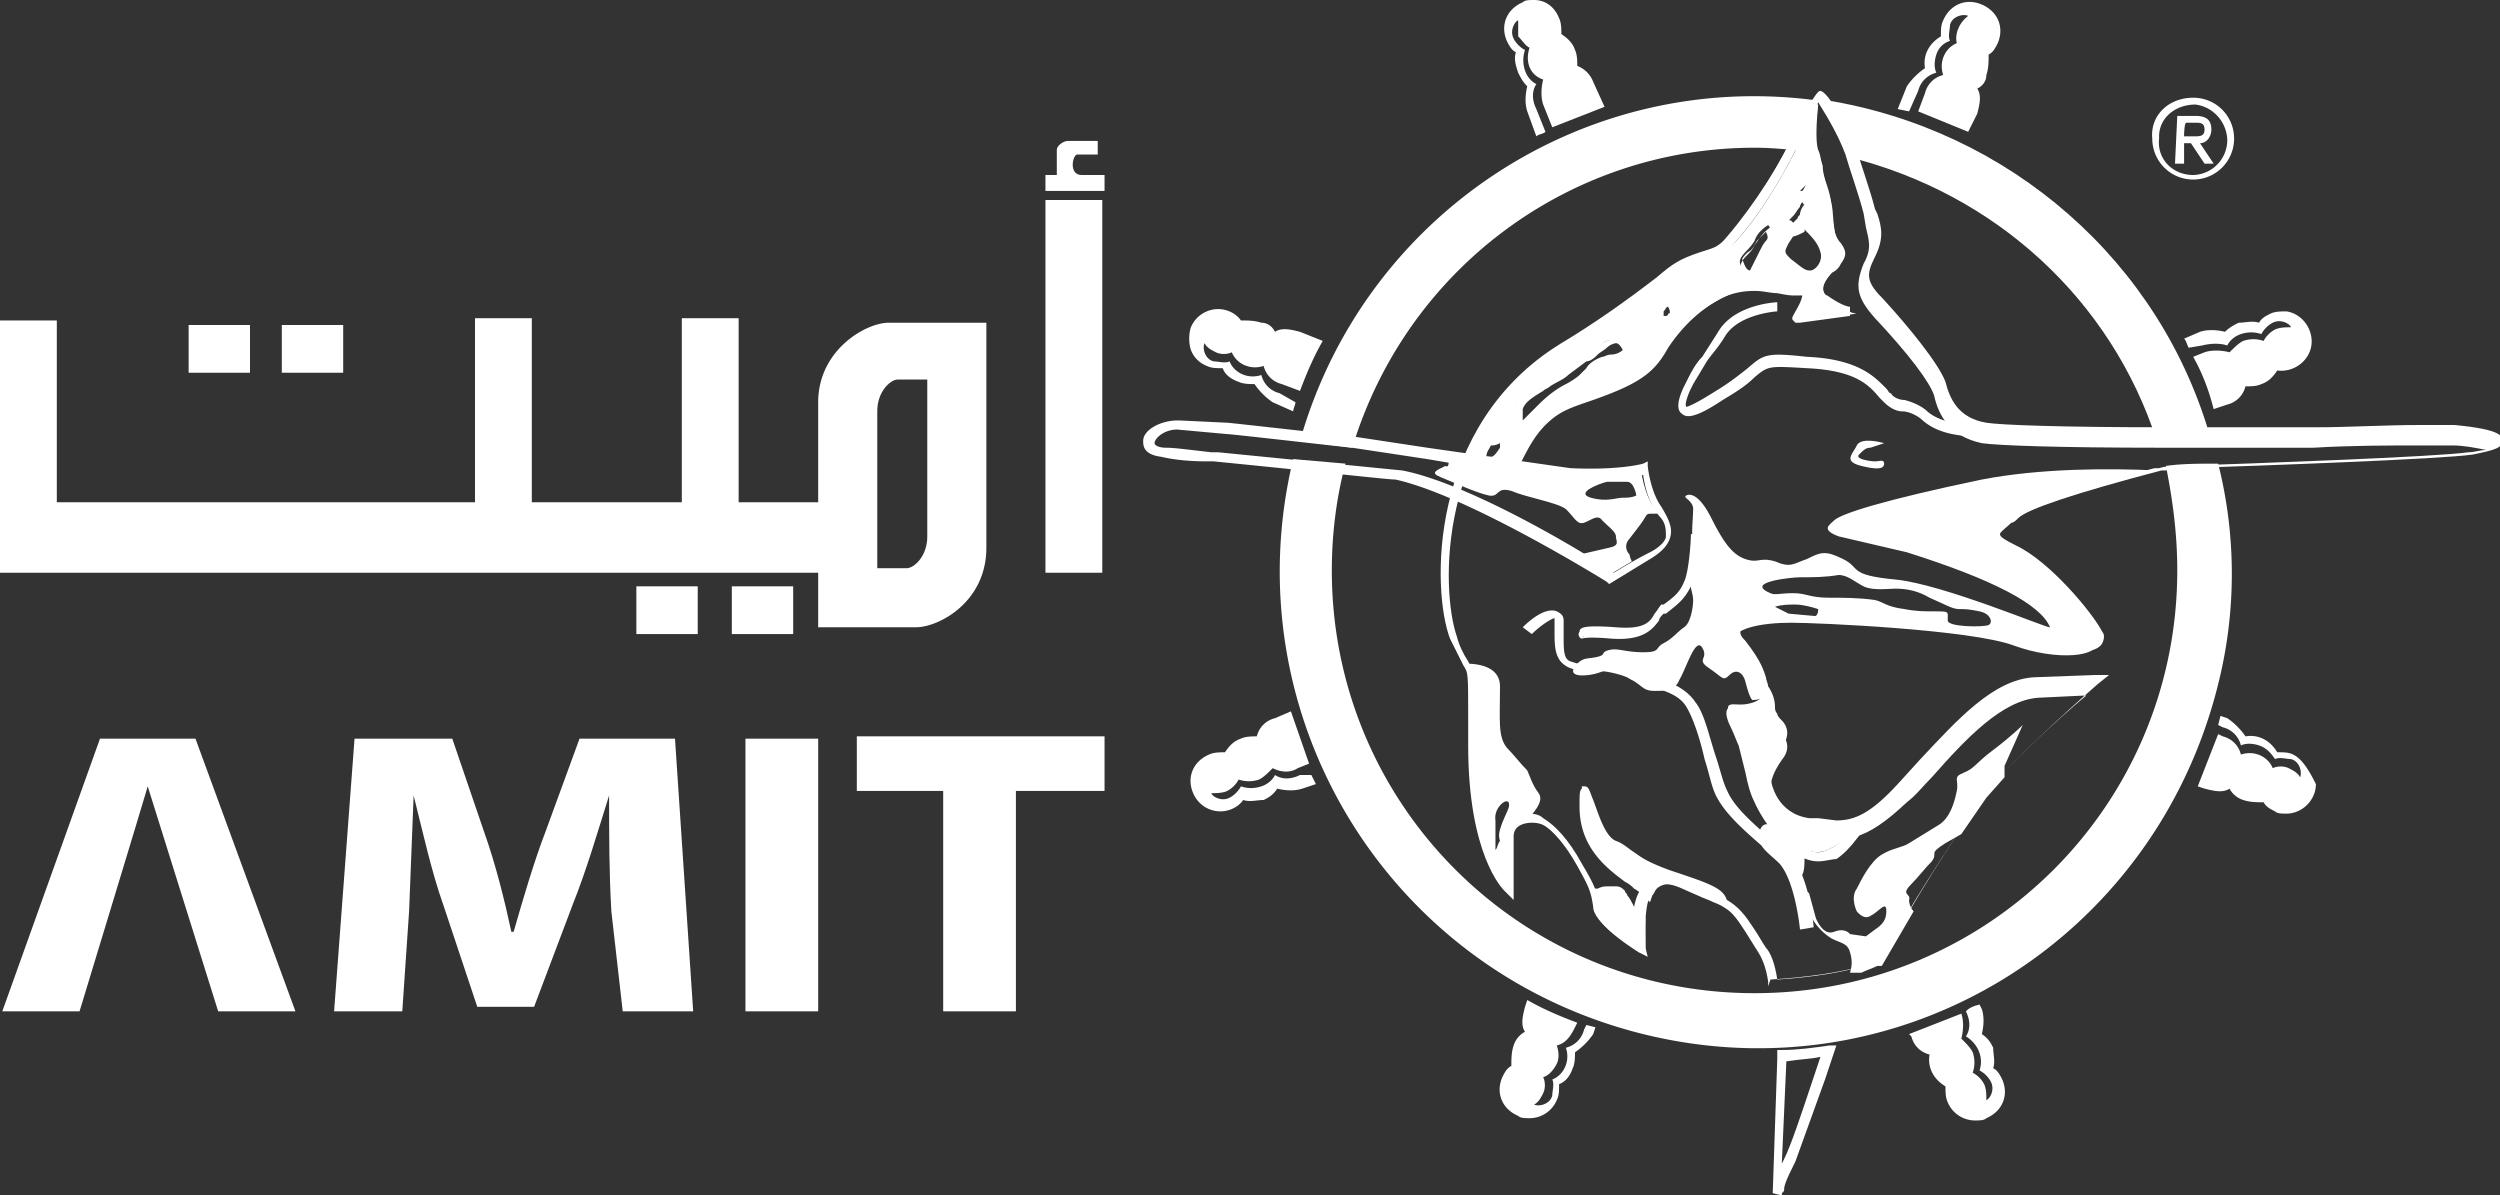 <svg xmlns="http://www.w3.org/2000/svg" viewBox="0 0 110 52.6" fill="#fff" xmlns:v="https://vecta.io/nano"><rect x="0" y="0" width="110" height="52.6" fill="#333333" stroke="none"/><path d="M6.5 34.6h0c-.2.7-3 9.9-3 9.9H.1l4.3-12h4.2l4.4 12H9.6l-3.1-9.9m20.4 5.5c-.1-1.7-.1-3.4-.1-5.1h0c-.5 1.6-1 3.3-1.6 4.8l-1.7 4.5H21l-1.5-4.5c-.5-1.4-.9-3.2-1.3-4.8h0l-.2 5.1-.3 4.4h-3l.9-12h4.3l1.4 4.1c.5 1.4.9 3 1.2 4.4h.1c.4-1.4.9-3.1 1.4-4.4l1.5-4.1h4.2l.8 12h-3.1l-.5-4.4h0zm5.9-7.6H36v12h-3.2v-12zm8.7 2.3h-3.8v-2.4h10.9v2.4h-3.9v9.7h-3.2v-9.7zm-9-12.7V14H30v8.1h-6.6V14h-2.5v8.1H2.5v-8H0v11.1h36.3v-3.1h-3.8zm16 3.1V8.8H46v16.4"/><path d="M43.4 20.9v-6.7h-4.3c-1 0-3.1 1.2-3.1 3.5v3.2h0v6.7h4.3c1 0 3.1-1.1 3.1-3.5v-3.2zm-2.6 2.7c0 .9-.6 1.4-.9 1.4h-1.3v-6.9c0-.9.6-1.4.9-1.4h1.3v2.7 4.2zm-28.4-9.3h2.7v2.1h-2.7v-2.1zm-4.1 0H11v2.1H8.3v-2.1zm23.9 11.5h2.7v2.1h-2.7v-2.1zm-4.2 0h2.7v2.1H28v-2.1zM48.3 6.2v.6h-.9c-.2 0-.4.9.2.9h1v.7H46v-.7h.5V6.6c0-.2.3-.4.5-.4h1.3m8.9 27.9c-.4.2-.8.2-1.1 0-.1.2-.3.4-.6.5s-.6.1-.9 0c-.1.2-.3.4-.5.5-.4.2-.8-.1-.8-.2.2 0 .5 0 .7-.1s.4-.3.5-.5c.3.1.6.1.9 0 .2-.1.4-.3.6-.5.4.2.8.2 1.1 0l.5-.2-.8-2.3-.7.3c-.4.1-.7.4-.8.8-.2 0-.5 0-.7.1-.3.1-.5.3-.7.6-.2 0-.5 0-.7.1-.7.3-1 1-.7 1.7a1.3 1.3 0 0 0 1.2.8c.4 0 .8-.2 1-.5.3.1.6 0 .9 0 .2-.1.4-.2.6-.5.4.1.8.1 1.1 0l.6-.2-.2-.4h-.5zM67.6 4.8c-.2-.4-.2-.8 0-1.1-.2-.1-.4-.3-.5-.6s-.1-.6 0-.9c-.2-.1-.4-.3-.5-.5-.2-.4.1-.8.2-.8v.7c.2.2.3.4.5.5-.2.6 0 1.2.6 1.4-.1.4-.1.8 0 1.1l.4 1 2.3-.9-.5-1.1a1.21 1.21 0 0 0-.7-.7c0-.2 0-.5-.1-.7-.1-.3-.3-.5-.6-.7 0-.2 0-.5-.1-.7-.2-.5-.6-.8-1.1-.8-.2 0-.4 0-.5.1-.7.3-1 1-.7 1.7.1.2.2.4.4.5-.1.3 0 .6.1.9.1.2.2.4.4.6-.1.4-.1.8 0 1.1l.4 1.1c.1-.1.3-.1.4-.2l-.4-1h0zm18.9 39.7c.2.4.2.8 0 1.1.5.3.8.9.6 1.5.2.1.4.3.5.5.2.4-.1.8-.2.8 0-.2 0-.5-.1-.7s-.3-.4-.5-.5c.1-.3.1-.6 0-.9-.1-.2-.3-.4-.5-.6.1-.4.1-.8 0-1.1h0l-2.3.9.1.1c.1.4.4.7.8.8-.1.6.2 1.1.7 1.4 0 .2 0 .5.1.7a1.3 1.3 0 0 0 1.2.8c.2 0 .4 0 .5-.1.7-.3 1-1 .7-1.7-.1-.2-.2-.4-.4-.5.1-.3 0-.6 0-.9-.1-.2-.2-.4-.5-.6.1-.4.1-.8 0-1.1l-.1-.2c-.4.1-.5.2-.6.3h0 0zm-16.8.8c-.1.4-.4.7-.8.8.2.6-.1 1.2-.6 1.4.1.2 0 .5 0 .7-.1.4-.6.5-.8.4.2-.1.3-.3.4-.5s.1-.5 0-.7c.3-.1.5-.4.6-.6s.1-.5 0-.8c.4-.1.6-.4.8-.8l.1-.2c-.8-.3-1.5-.6-2.2-1l-.1.3c-.1.4-.2.8 0 1.1-.2.1-.4.3-.5.6s-.1.6-.1.9c-.2.1-.3.3-.4.5-.3.7 0 1.4.7 1.7.1.1.3.1.5.1a1.3 1.3 0 0 0 1.2-.8c.1-.2.1-.4.1-.7.3-.1.5-.4.6-.7.1-.2.1-.5.1-.7.3-.2.6-.5.8-.8l.1-.3-.4-.1-.1.2h0zm31.2-12.1c-.2-.1-.4-.1-.7-.1-.3-.5-.8-.8-1.4-.7-.2-.3-.5-.6-.8-.8l-.3-.1-.1.4.2.1c.4.1.7.4.8.8.2-.1.5-.1.8 0s.5.3.7.6c.2-.1.5 0 .7 0 .4.1.5.6.4.8-.1-.2-.3-.3-.5-.4s-.5-.1-.7 0c-.2-.5-.8-.8-1.4-.6-.1-.4-.4-.7-.8-.8l-.2-.1-.9 2.3.3.1c.4.1.8.2 1.1 0 .1.2.3.4.6.5s.6.1.9.1c.1.2.3.3.5.4.1.1.3.1.5.1.7 0 1.3-.6 1.3-1.3-.3-.6-.6-1.1-1-1.3h0z"/><path d="M56.3 17.3c-.4-.1-.7-.4-.8-.8-.6.2-1.2-.1-1.4-.6-.2.1-.5 0-.7 0-.4-.1-.5-.6-.4-.8.1.2.3.3.5.4s.5.1.7 0c.2.5.8.8 1.4.6.1.4.4.7.8.8l.8.3c.3-.8.6-1.5 1-2.2l-1-.4c-.4-.1-.8-.2-1.1 0-.1-.2-.3-.4-.6-.4-.3-.1-.6-.1-.9-.1-.2-.3-.6-.5-1-.5a1.3 1.3 0 0 0-1.2.8c-.1.3-.1.7 0 1a1.21 1.21 0 0 0 .7.7c.2.1.4.1.7.1.1.3.4.5.7.6.2.1.5.1.7.1.2.3.5.6.8.8l.9.4c0-.1.1-.3.1-.4l-.7-.4h0zM84.4 4c.1-.4.4-.7.8-.8-.1-.2-.1-.5 0-.8a.9.9 0 0 1 .6-.6c-.1-.2 0-.5 0-.7.1-.4.6-.5.8-.4-.4.3-.6.8-.5 1.2-.5.2-.8.8-.6 1.4-.4.1-.7.4-.8.8l-.3.8 2.2.9.4-.8c.1-.4.2-.8 0-1.1.2-.1.4-.3.4-.6.1-.3.1-.6.1-.9.2-.1.3-.3.4-.5.3-.7 0-1.4-.7-1.7s-1.4 0-1.7.7c-.1.2-.1.4-.1.7-.5.3-.8.8-.7 1.4-.3.2-.6.5-.8.8l-.4 1 .5.1.4-.9h0zm12.5 11.2c.4-.1.8-.1 1.1 0 .1-.2.3-.4.6-.5s.6-.1.9 0c.1-.2.3-.4.5-.5.4-.2.8.1.8.2-.2 0-.5 0-.7.1s-.4.3-.5.5c-.3-.1-.6-.1-.9 0-.2.1-.4.3-.6.5-.4-.1-.8-.1-1.1 0l-.5.2c.4.7.7 1.5.9 2.3l.6-.2c.4-.1.7-.4.8-.8.2 0 .5 0 .7-.1.3-.1.5-.3.7-.6.7.1 1.4-.4 1.5-1.1s-.4-1.4-1.1-1.5c-.2 0-.5 0-.7.1s-.4.2-.5.4c-.3-.1-.6 0-.9 0-.2.1-.4.2-.6.4-.4-.1-.8-.1-1.1 0l-.7.3c.1.1.1.2.2.4l.6-.1h0zm-.4-10.9a1.79 1.79 0 0 1 1.8 1.8 1.79 1.79 0 1 1-3.6 0c-.1-1 .7-1.8 1.8-1.8m0 3.4A1.54 1.54 0 0 0 98 6.2h0c0-.8-.6-1.5-1.4-1.6-.9 0-1.6.6-1.6 1.4v.1c-.1.9.6 1.6 1.5 1.6h0m-.7-2.6h.8c.5 0 .7.2.7.6 0 .3-.2.6-.5.6h0l.6.9H97l-.6-.9h-.3v.9h-.4l.1-2.1h0zm.3.9h.4c.3 0 .5 0 .5-.3s-.2-.3-.4-.3h-.4c-.1 0-.1.6-.1.6zm-18.9.5c.9 0 1.7.1 2.6.2-.1-.6-.2-1.6 0-2.3-10.2-1.3-19.8 5.1-22.6 15l2.3.3c2.4-7.9 9.6-13.2 17.7-13.2zm18.6 18.6c0 10.3-8.3 18.6-18.6 18.6s-18.6-8.3-18.6-18.6c0-1.6.2-3.2.6-4.7l-2.3-.2C54.2 31.4 61 42.7 72.3 45.5s22.5-4.1 25.3-15.4a19.9 19.9 0 0 0 0-9.7c-.8 0-1.6 0-2.3.1.3 1.5.5 3 .5 4.6h0z"/><path d="M94.9 19.4h2.4c-2.2-7.9-8.9-13.7-17-15 .4.8.8 1.7 1 2.5 6.5 1.6 11.6 6.3 13.6 12.5z"/><path d="M65.6 19.4c.1.1.5-.1.5 0 .1.1.1.3 0 .5-.1.1-.3.5-.6.5s-.5-.1-.4-.3c.2-.2.4-.8.5-.7M79.8 7.5a.78.78 0 0 0-.4.4c-.1.3-.5.4-.4.6s.3.4.4.1c.2-.3.1-.4.3-.6s.2-.4.1-.5m-.4 1.1L79 9c-.2.4-.6.5-.5.8s.3.6.6.2c.2-.4.2-.5.4-.8s-.1-.6-.1-.6m0 1.2s-.4 0-.8.6-.6.7 0 1.1c.5.5.8.6 1.1.5.4-.2.6-.6.5-1-.1-.6-.8-1.2-.8-1.2m-1.6.1c-.3.2-.5.4-.6.7-.3.5-.8.7-.6 1.1s.5.8.8.2c.3-.5.3-.7.5-1.1.3-.4-.1-.9-.1-.9m-4.2 3.6c-.2-.6-.8.3-.6.6.4.4.8-.1.6-.6m-6.7 5.4s.4-.3.9-.9 1.4-1 1.8-1.4c.5-.4.4-.6.9-.8.6-.2 1.3-.3 1-.5-.2-.2-.5-.6-1.1-.1-.6.4-.2.3-.9.7-.6.4-.9.7-1.6 1.1s-1.2.6-1.3 1.1c.1.2.1.5.3.8m-2.4 1.7c.8-2.1 2.3-4 4.3-5.2 5-3.1 4.4-3.5 6.2-4 .7-.2.8-.2 1.3-.7 1.8-1.9 3.2-5.1 3.7-6.1-.1.7-.2 1.7 0 2.1.2.7.1.6.4 1.6s.2.8.3 1.7.7.9.3 1.5-1.2 1.1-.5 1.7c.8.6 1.2.6 1.2.6l-2.3.3c-.2.2.8-1 .1-1.2-.6-.1-.1 0-1.1-.1s-1.6-.2-2.6.3-1.8 1.3-2.4 2.2c-.5.9-1 1.4-2.5 2s-2.1.6-2.9 1.4c-.5.5-.8 1.1-1.1 1.7 0 0-1.6.4-2 .3-.1 0-.3-.1-.4-.1" fill-rule="evenodd"/><path d="M65 21h-.3c-.1 0-.2-.1-.4-.2l-.1-.1.1-.2c.8-2.2 2.4-4 4.4-5.3 1.5-.9 2.9-1.9 4.2-2.9.7-.6 1-.8 1.9-1.1h0c.6-.2.8-.2 1.2-.7 1.7-1.9 3.2-5.1 3.6-6l.4.1c-.1 1-.1 1.7 0 2 .1.2.1.4.2.7 0 .3.1.6.2.9s.2.7.2 1.1c0 .1 0 .3.1.7a1.08 1.08 0 0 0 .3.7c.2.3.3.5 0 .9a.78.78 0 0 1-.4.4c-.2.2-.4.5-.4.7 0 .1.1.3.2.3.7.5 1 .5 1 .5v.4h0l-2.2.3h-.1-.1l-.1-.1c-.1-.1 0-.2.1-.4.3-.5.3-.7.3-.7h0 0-.4c-.1 0-.2 0-.7-.1-.3 0-.6-.1-1-.1-.5 0-1.1.1-1.6.4a6.59 6.59 0 0 0-2.3 2.1c-.5.8-1 1.5-2.6 2l-.8.3c-1 .3-1.4.5-2 1.1-.4.5-.8 1-1.1 1.6v.1h-.1c-.4.4-1 .5-1.7.6h0zm-.2-.5h.1.4c-.1 0-.1-.1-.2-.1-.1-.1-.1-.2-.1-.4 0 0 0-.1.1-.3l-.3.8zm1.2-1.4c.1 0 .2.1.3.2h0c.1.2.1.4 0 .6s-.2.3-.3.4c.3 0 .6-.1.7-.2.3-.6.7-1.2 1.1-1.6.7-.7 1.2-.9 2.2-1.2.2-.1.5-.2.8-.2 1.5-.5 1.9-1.1 2.4-1.9.6-1 1.4-1.8 2.4-2.3.5-.3 1.1-.4 1.7-.4.3 0 .7 0 1 .1.2 0 .5.1.7.1a.9.9 0 0 1 .5.1c.1 0 .3.1.3.2.1.2 0 .5-.1.8.3 0 .7-.1 1-.1l-.4-.3c-.2-.1-.4-.4-.4-.6 0-.4.2-.7.5-.9.1-.1.2-.3.3-.4.2-.2.1-.3 0-.5-.2-.3-.3-.6-.3-.8l-.1-.7c0-.3-.1-.7-.2-1 0-.1 0-.2-.1-.2 0 .1-.1.1-.1.2s-.1.2-.1.3h0c.1.2.1.5 0 .7v.1h0l-.1.2h0s.7.7.8 1.3c.1.5-.1 1-.6 1.3-.1 0-.2.1-.3.1h0c-.3 0-.6-.2-1-.6-.4-.3-.4-.5-.4-.8v.1a.76.76 0 0 0-.2.4l-.3.6c-.1.2-.3.3-.5.4h0c-.2 0-.5-.2-.6-.6s.1-.6.3-.8c.1-.1.2-.2.3-.4.2-.3.4-.6.7-.8l.2-.1-.1-.1c.2.3.2.6.2.9 0-.1.1-.2.2-.3 0 0 .1-.1.1-.2h0 0c-.1-.1-.1-.2-.2-.3-.1-.3.1-.5.2-.7.1-.1.2-.2.2-.3s.1-.1.1-.2h0 0s0-.1-.1-.1c-.1-.2 0-.5.2-.6.1 0 .1-.1.2-.2.1-.2.2-.3.4-.5l.1-.1c0-.2-.1-.3-.1-.5-.1-.3-.1-.7-.1-1-.7 1.4-1.9 3.6-3.2 5.1-.5.6-.7.6-1.4.8h0c-.8.2-1.1.4-1.8 1-1.4 1.1-2.8 2.1-4.3 3s-2.8 2.3-3.6 3.8c.1-.1.2-.2.3-.2h.1 0 .1c.3-.1.4-.1.4-.1zm-.4.5c-.1.2-.2.3-.2.5h.2 0c.1 0 .2-.1.4-.4v-.2h0c-.2.1-.3.1-.4.1h0 0zm12.1-9.4l-.4.4c-.1.2-.2.4-.4.5-.2.2-.3.3-.2.4.1.3.2.4.3.4l.1-.2.3-.6c.1-.2.2-.4.3-.5s.1-.2 0-.4h0 0zm1.2.2h0l-.2.3c-.2.4-.2.4.1.7.4.3.6.5.8.5h0 .1c.3-.1.5-.5.4-.8-.1-.4-.4-.7-.7-1h0v.1c-.2.1-.4.2-.5.2h0 0zm.4-1.5s-.1.1-.1.2c-.1.1-.2.3-.3.4-.2.2-.2.2-.1.2l.1.1.2-.2c0-.1.1-.1.1-.2a.76.76 0 0 1 .2-.4c-.1 0 0 0-.1-.1h0 0 0zm.2-.8l-.2.2-.1.1h0 .1 0c.1-.1.1-.2.2-.3h0zm-12.6 11h0l-.2-.1h0c-.2-.3-.3-.7-.1-1 .2-.5.6-.7 1.1-1l.3-.2.8-.5c.2-.2.5-.3.8-.5.2-.1.3-.2.4-.3s.3-.3.5-.4.4-.2.7-.2.5.2.7.4c.1.1.1.2.1.3-.1.2-.4.3-.9.5-.1 0-.2.1-.4.1s-.4.2-.5.3-.2.3-.4.4-.4.3-.7.5c-.4.2-.8.5-1.2.9-.8.8-.9.8-1 .8zm4.2-4a.76.76 0 0 0-.4.2c-.1.1-.3.2-.4.3s-.3.3-.5.3l-.8.6c-.2.2-.5.3-.8.5-.1.1-.2.1-.3.2-.5.3-.8.5-.9.8v.5l.7-.7c.4-.4.8-.7 1.2-.9.2-.1.5-.3.6-.4l.3-.3c.1-.2.4-.4.7-.5.1 0 .2-.1.4-.1s.4-.1.5-.2c-.1-.2-.2-.3-.3-.3zm2.2-.6h0a.76.76 0 0 1-.4-.2c-.1-.2-.1-.5 0-.7s.3-.4.6-.4c.2 0 .4.1.4.3.1.3 0 .6-.1.8-.2.1-.3.2-.5.2zm.1-1c-.1 0-.1.1-.2.2v.2h.1 0s.1 0 .1-.1c.1 0 .1-.1 0-.3.1.1 0 0 0 0z"/><path d="M65.8 36.1v.8.5c.1-.1.1-.3.2-.4-.1-.3 0-.5.1-.8.2-.5.3-.6.3-.8 0-.4-.7.1-.6.7m1.5-.1c-.5 0-.9.3-.9.8v2.3s-1.5-1.5-1.6-6.3c0-3.5 0-3.1-.3-3.6.7 0 1.5.2 1.5 1 0 1.5-.1 2.2.3 2.7.3.3.6.7.9 1 .1.2.2.6.5 1s-.4 1-.4 1.1M70 21.9c.7.2 1.1 0 1.4 0 .2 0 .4 0 .6-.1 0 0-.1-.6-.4-.6h-.9c-.4.1-1.4.5-.7.7m-6.3-1.7l5.3.6c2.3 0 3.2-.2 3.2-.2s.1 1.2.7 1.9l.1.1h-.2c-.4 0-.3 0-.5.3s-.3.4-.6.8c-.2.2-.2.5 0 .7 0 0 0 .1.1.3l-1 .6-1.2-.7c0-.1-.1-.1-.1-.2l1.3-.3c.5-.1.3-.3.3-.5s-.3-.4-.6-.7c-.2-.3-.5 0-.8.1s-.4-.2-.8-.6c-.4-.3-1.7-.5-2.4-.8-.7-.2-.5.3-1 .2s-1.6-.6-2.1-.8-.2-.3.2-.5c.1.1.2-.1.1-.3m14.4 6.5c.3-.1.6-.1.9-.1s.7.1 1 .2c0 .1 0 .2-.1.3h-.1l-1.1-.1-.6-.3m1.1-1.3c.6 0 1.1 0 1.7-.1.4 0 .7.3 1.1.5s1.1.1 1.4.1c.5 0 1 .1 1.5.4.7.3 1 .5 1.3.5s.4 0 .9.1.6.5.4.6-1.8.1-1.8-.2c0-.4.1-.4-.6-.4-.4 0-.8 0-1.3-.1-.8-.1-.9-.3-1.3-.4-.7-.1-1.4-.1-2-.1-.9 0-1-.2-1.6-.2s-.8.1-1 0c-1.2-.5 1-.7 1.3-.7m15.7-4.7c-1.5.4-5.8 1.6-6.4 2.2s-1.4 1 0 1.6 3.4 3 3.7 3.7-1.7.9-3.6.2-8.6-1-9.8-1c-1.1 0-3.3.2-2.3 1.4s.8 1.5 1 1.9h0c-.1.1-.3.1-.4.1-.1-.1-.2-.4-.3-.8s-.4-.6-.7-.3-.3.1-.9-.3 0-.4-.3-.9-.7.9-1 1.4c-.2.5-.6.5-1.1.5-.6 0-.5-.3-1.4-.7s-.7-.1-1.5 0-.8-.2-.5-.5.5-.2.9-.3.1-.2.5-.3.7.1 1.5.1.5-.2.9-.4.6-.5.9-.7.4-.9.4-1.2-.2-.7-.2-1.3.3-1 .2-1.3 0-1 0-1.4-.5-.5-.3-.6.6 0 1.1 1 .9 1.6 1.5 1.8.6-.1 1.3.1c.7.3.8.1 1.4-.1.6-.3.8-.4 1.6 0s.2.7 2.3.9 6.8 2.2 6.8 2.1c-.4-1-2.5-2.1-6.3-3.3l-3-.7c-.8-.3-.4-.5-.2-.7.3-.3 2.2-.9 6.5-1.8 2.6-.5 5.6-.5 7.7-.4m-6.7 13.5l-.8.9-1.1 1.6-.7.4c-.8.5-.3.4-.6.8-.3.3-.6.7-.9 1-.5.5 0 .4-.1.7 0 .2.1.4.2.5l-1.4 2.4h-.2c-.2.1-.5.2-.7.3h-.5c.1-.3.1-.6 0-.9-.1-.4-.4-.4-.8-.6-.5-.3-.9-.8-1.1-1.4-.1-.7-.1-.6-.5-1.2s-.6-.8-1.2-1.3-.5-.6-.3-1c.3-.4.7.2 1 .3s.9 1 .9 1c0 .3 0 .6-.1.8-.1.3 0 .6.3.8l.3 1.1s.3.8.8.6.7.1.7.1l.7.1.4-.3c.3-.2.5-.4.5-.8 0-.5-.3 0-.7.2-.3.2-.6-.2-.6-.2s-.3-.6 0-1c.2-.4.6-1.2 1.1-1.5s.9-.3 1.2-.5l1.3-.8c.5-.3.7-1 .8-1.5s-.2-.6.3-.8.5-.4 1.3-1 1.3-1.1 1.3-1.1l-.8 1.8v.5" fill-rule="evenodd"/><path d="M69.6 28.1c-.1 0-.2-.2-.1-.3 0-.2.2-.3 1.6-.2 1.2.1 1.5-.2 1.7-.6.1-.1.2-.3.3-.4h.1c.4-.3.7-.5.9-1 .2-.4.3-1.7.3-2.1h.4c0 .1-.1 1.7-.4 2.3s-.6.8-1.1 1.2h-.1c-.1.1-.2.2-.2.3-.3.4-.7.9-2.1.8-1.1-.1-1.3 0-1.3 0l.1-.1s0-.1-.1-.1c.3-.1 0 .2 0 .2zm9.6 12.8s-.2-2.1-.9-2.9c-.3-.3-.6-.5-.8-.8-.8-.7-1.6-1.4-2-2.2-.2-.4-.3-1-.5-1.6-.2-.9-.5-1.8-.8-2.3s-.9-.7-1.6-.9c-.3-.1-.7-.2-1-.4a4.53 4.53 0 0 0-1.6-.3c-.4 0-.8 0-1.1-.2-.5-.3-.5-.9-.5-1.5v-.6h0c-.1 0-.6.3-1 .7l-.4-.3c.3-.3 1-.9 1.5-.7.2.1.3.2.3.4v.7c0 .6 0 1 .3 1.1s.6.2 1 .1c.6 0 1.2.1 1.8.3l.9.3c.7.2 1.4.5 1.8 1.1.4.5.6 1.5.9 2.4.2.6.3 1.1.5 1.5.3.7 1.1 1.4 1.9 2.1.3.3.6.5.9.8.8.8 1 3 1 3.1l-.6.1h0zm3.7-21.4s-1-.3-1.2.1-.6.7.2.9 1 .1 1-.1-.2-.1-.4-.1-.9-.1-.7-.3.3-.3.5-.3l.6-.2m4.2-.3c-.5 0-1.7 0-2.5-.7-.2-.2-.6-.4-.9-.4s-.6-.2-.8-.4l-.2-.2c-.5-.6-1.1-1.2-3.2-1.3-1.7-.1-1.7-.1-2.3.4-.4.4-.9.7-1.4 1-1.2.8-1.6.8-1.8.6-.3-.2-.1-.8.1-1.2l.1-.2c.2-.4.4-.8.7-1.1l.7-1.1c.7-1.2 2.5-1.3 2.6-1.3v.4s-1.7.1-2.3 1.1c-.3.5-.6.8-.8 1.1l-.6 1-.1.2c-.1.2-.3.7-.2.8 0 0 .2 0 1.3-.7.5-.3.9-.6 1.4-1 .7-.6.8-.7 2.6-.5 2.3.1 3 .9 3.5 1.4.1.1.1.2.2.2.1.2.4.3.6.3.4.1.8.3 1 .5.8.7 2.4.6 2.4.6v.4l-.1.1z"/><path d="M77.6 30.7c0 .1 0 .1 0 0 .3.5.3.8.4 1.2s.6.6.3 1.1-.6 1-.6 1.5.4 1.9 1.8 2c.8.1 1.4.2 2 0a2.36 2.36 0 0 1-.9.8c-1.5.9-2.9-1.6-3.3-2.3-.4-.8-.3-1.6-.7-2.5-.3-.9-1-1.6-.2-1.5.5.1.9-.1 1.2-.3" fill-rule="evenodd"/><path d="M80 37.9c-1.3 0-2.5-1.9-2.8-2.6-.2-.4-.3-.8-.4-1.3l-.3-1.2c-.1-.2-.2-.5-.3-.7-.2-.4-.3-.7-.2-.9.1-.1.3-.2.5-.2h.1c.3 0 .7-.1.9-.3l.2-.1.1.2h0c.2.3.3.6.3.9 0 .1 0 .2.1.3 0 .1.1.2.2.3.3.3.3.7.1 1-.3.4-.6.9-.6 1.4.1.5.4 1.7 1.7 1.9h.4c.5.1 1 .1 1.5 0l.6-.2-.4.5c-.3.4-.6.7-.9.9-.2 0-.5.1-.8.1h0zm-1.6-1.5c.5.6 1 1.1 1.6 1.1.2 0 .4-.1.6-.2s.3-.2.5-.4H80h-.4c-.4-.1-.9-.2-1.2-.5h0 0zm-2-5.1c0 .2.1.3.2.5s.2.5.3.8c.1.4.3.9.3 1.3s.2.8.3 1.2v.1c0-.2-.1-.4-.1-.5 0-.6.3-1.2.6-1.6.1-.2.1-.3-.1-.5-.1-.1-.2-.3-.2-.5 0-.1-.1-.2-.1-.3 0-.2-.1-.4-.2-.7-.3.2-.6.2-.9.3l-.1-.1h0 0z"/><path d="M72.2 40.4v1.3s-1.8-1.1-1.8-1.8c0-.2-.1-.5-.1-.7.2 0 .3-.2.5-.1.4.1.4-.1.6.2s.2.2.4.6c.1.2.2.4.4.5m3.6-.7c-.1 0-.1-.1-.2-.1-1.1-.5-2.2-1.2-2.9-.5-.1.1-.2.2-.2.3-.2-.2-.3-.3-.5-.4-.7-.6-2.3-1.5-2.3-3.5s.3 1.1 1.3 1.6.6.7 2.4 1.3c1.8.5 2.3.8 2.4 1.3-.1-.1-.1-.1 0 0" fill-rule="evenodd"/><path d="M72.5 42.1l-.4-.2c-.3-.2-1.9-1.2-1.9-1.9 0-.2-.1-.4-.1-.7l-.1-.2h.2.1c.2-.1.3-.1.5-.1h.2.1c.2 0 .3.1.4.2 0 .1.1.1.1.2.1.1.2.3.3.5a.78.78 0 0 0 .4.4l.1.1v.1 1.2l.1.4h0zm-2-2.7c0 .2.1.4.1.5 0 .3.8.9 1.4 1.4v-.8c-.2-.1-.3-.3-.4-.5 0-.1-.1-.2-.2-.3l-.2-.2c0-.1-.1-.1-.1-.1h0-.4c-.1-.1-.1-.1-.2 0h0zm5.5.6l-.3-.2s-.1-.1-.2-.1l-.7-.3c-.5-.2-1-.5-1.4-.5-.2 0-.4.1-.5.2s-.1.2-.2.3l-.1.3-.2-.2c-.1-.1-.3-.3-.5-.4a1.38 1.38 0 0 0-.4-.3c-.8-.6-2-1.5-2-3.3 0-.6 0-.7.1-.8v-.1h.1c.2 0 .2.1.4.6s.5 1.6 1 1.8c.3.1.5.3.8.5s.5.4 1.6.8c1.8.6 2.4.8 2.5 1.4v.1.2h0zm-6.1-4.1c.2 1.3 1.1 2 1.8 2.5l.4.3.3.3.1-.1c.2-.2.5-.3.8-.3h0c-1.2-.4-1.5-.6-1.8-.8-.2-.2-.5-.3-.7-.5-.4-.2-.7-.8-.9-1.4h0 0zm.9-10.2l-.1-.1s-6.1-3.8-9.3-4.5c-.3 0-2-.2-8-.8h-.3c-.9 0-1.6-.1-2-.2-.8-.1-.8-.5-.8-.7 0-.5.8-.9 1.5-.9h.1l2.1.1c.1 0 5.4.6 5.5.6l3.3.5 6.3.9c2.2.1 3.2-.2 3.2-.2l.2-.1v.2s.1 1.1.6 1.8c.3.5.5.9.4 1.3s-.4.7-.9 1l-1.8 1.1h0 0zm-19-6.8c-.6 0-1 .4-1 .6 0 .1.2.2.5.2.4 0 1.1.1 2 .2h.3l8.1.8c3.1.6 8.5 3.9 9.3 4.5.2-.1.8-.5 1.6-.9.4-.2.7-.5.7-.7 0-.3 0-.6-.3-.9-.4-.5-.6-1.1-.7-1.8-1 .1-2 .2-3.1.2-1.4 0-4-.5-6.4-.9l-3.3-.5c-.1 0-5.3-.6-5.5-.6l-2.2-.2z"/><path d="M78.4 52.6l-.4-.1.2-5.9v-.1-.1-.2h.2c.7 0 1.4-.1 2.1-.2h.3l-.5 1.5-1.3 3.6c-.5 1-.5 1.1-.5 1.3-.1.1-.1.1-.1.2h0zm.2-5.9l-.2 4.5.1-.2c.3-.6.7-1.8 1.3-3.6l.3-.9c-.4.1-.9.1-1.5.2h0zm-.8-3.3v-.2c-.1-.7-.3-1.1-.5-1.4l-.5-.8c-.4-.6-.6-1-1.4-1.3-.2-.1-.5-.2-.7-.3-.5-.2-1-.5-1.4-.5-.2 0-.4.1-.5.2-.5.5-.4 1.9-.4 2.5v.4l-.4-.2c-.3-.2-1.9-1.2-1.9-1.9-.1-.7-.2-.9-.7-1.8s-1.1-1.6-1.5-1.8c-.2-.1-.4-.1-.5-.1-.3 0-.8.1-.8.6v2.3.5l-.4-.4c-.1-.1-1.6-1.6-1.6-6.4v-1.1c0-2.1 0-2.1-.2-2.4l-.6-1.2c-.8-2.1-1-9.4 4.9-13 1.5-.9 2.9-1.9 4.2-2.9.7-.6 1-.8 1.9-1.1h0c.6-.2.8-.2 1.2-.7 1.2-1.4 2.4-3.3 3.1-4.8 0-.1.1-.2.1-.3.7-1.2.8-1.3.9-1.3.5.1 1.6 2.6 1.6 2.6.2.7.6 1.8.8 2.6l.1.2c.2.6.3 1.1-.1 1.9s-.4 1.1.4 1.9c1.1 1.2 2.4 2.8 2.7 3.6.2.8.6 1.6 1.8 1.8.6.1 3.3.2 7.8.2h5.7 1c1.5 0 3-.1 4.6-.1h1.5c2.1.2 2.1.5 2.1.7 0 .3-.3.4-1.3.6-1.3.2-9.5.5-12.7.6-.3 0-.6 0-.8.1h-.2c-3.8 1-5.9 1.7-6.3 2.1-.1.1-.2.2-.3.2-.2.2-.5.4-.5.5s.1.2.7.5c1.5.7 3.4 3 3.8 3.8.1.1.1.3 0 .5-.2.4-1 .4-1.4.4-.8 0-1.6-.2-2.4-.5s-3.1-.7-9.5-1H79h-.3c-1.1 0-1.9.2-2.1.5-.1.2.1.4.2.5.7.9.8 1.3.9 1.6 0 .1.1.3.1.4.2.3.3.6.3.9 0 .1 0 .2.1.3 0 .1.1.2.2.3.3.3.3.7.1 1-.3.5-.6 1-.6 1.4s.3 1.7 1.7 1.9h.4l.8.1c.8 0 1.5-.3 2.7-1.6l1-1.1c1.6-1.7 3.2-3.5 5-3.6l2.7-.1h.6l-.5.4s-3.8 3.3-4.9 4.8c-1.7 2.3-3.2 4.8-4.6 7.3v.1h-.1c-1.6.5-3.2.7-4.8.8l-.1.3zm-4.5-4.8c.5 0 1 .2 1.6.5l.7.3c.9.4 1.2.9 1.6 1.5.2.3.3.5.5.8.2.2.4.7.5 1.4 1.5-.1 3-.3 4.5-.8 1.4-2.5 2.9-4.9 4.6-7.3.9-1.2 3.4-3.5 4.5-4.4l-2.1.1c-1.6.1-3.2 1.8-4.7 3.5-.4.4-.7.8-1.1 1.1-1.9 1.8-2.7 1.7-3.9 1.5h-.4c-1.6-.1-2-1.7-2-2.2 0-.6.3-1.2.6-1.6.1-.2.1-.3-.1-.5-.1-.1-.2-.3-.2-.5 0-.1-.1-.2-.1-.3 0-.3-.1-.5-.3-.8-.1-.1-.1-.3-.2-.5-.1-.3-.1-.6-.8-1.4-.3-.3-.4-.7-.3-1 .3-.7 1.9-.8 2.4-.8h.3.1c6.5.3 8.8.7 9.7 1 .7.3 1.5.4 2.3.4.6 0 1-.1 1-.2v-.1c-.3-.7-2.2-3-3.6-3.6-.6-.3-.9-.5-1-.8 0-.4.2-.6.6-.9.1-.1.2-.2.3-.2.6-.6 3.8-1.5 6.5-2.2h.2c.3-.1.6-.1.9-.1 3.1-.1 11.4-.4 12.7-.6.3 0 .5-.1.8-.1-.5-.1-1-.2-1.5-.2h-1.5c-1.2 0-3 0-4.6.1h-1-5.7c-4.6 0-7.2-.1-7.9-.2-1.4-.3-1.9-1.2-2.1-2.1-.2-.6-1.1-1.8-2.6-3.4-.8-.9-.9-1.4-.5-2.4.4-.7.2-1.1.1-1.6l-.1-.6c-.2-.8-.6-1.9-.8-2.6-.3-.8-.7-1.5-1.2-2.3-.1.3-.4.8-.5 1-.1.1-.1.3-.1.3-.7 1.5-1.8 3.5-3.1 4.9-.5.6-.7.6-1.4.8h0c-.8.2-1.1.4-1.8 1-1.4 1.1-2.8 2.1-4.3 3C63.2 19 63.4 26 64.1 28c.1.4.3.8.5 1.1.2.4.2.4.3 2.6v1.1c0 3.1.7 4.8 1.1 5.6v-1.6c0-.6.5-1 1.2-1 .2 0 .5 0 .7.2.5.3 1.1.9 1.7 2 .6 1 .7 1.3.8 2 0 .3.8.9 1.4 1.4 0-.7 0-1.9.5-2.4.5-.3.7-.4 1-.4h0 0z"/></svg>